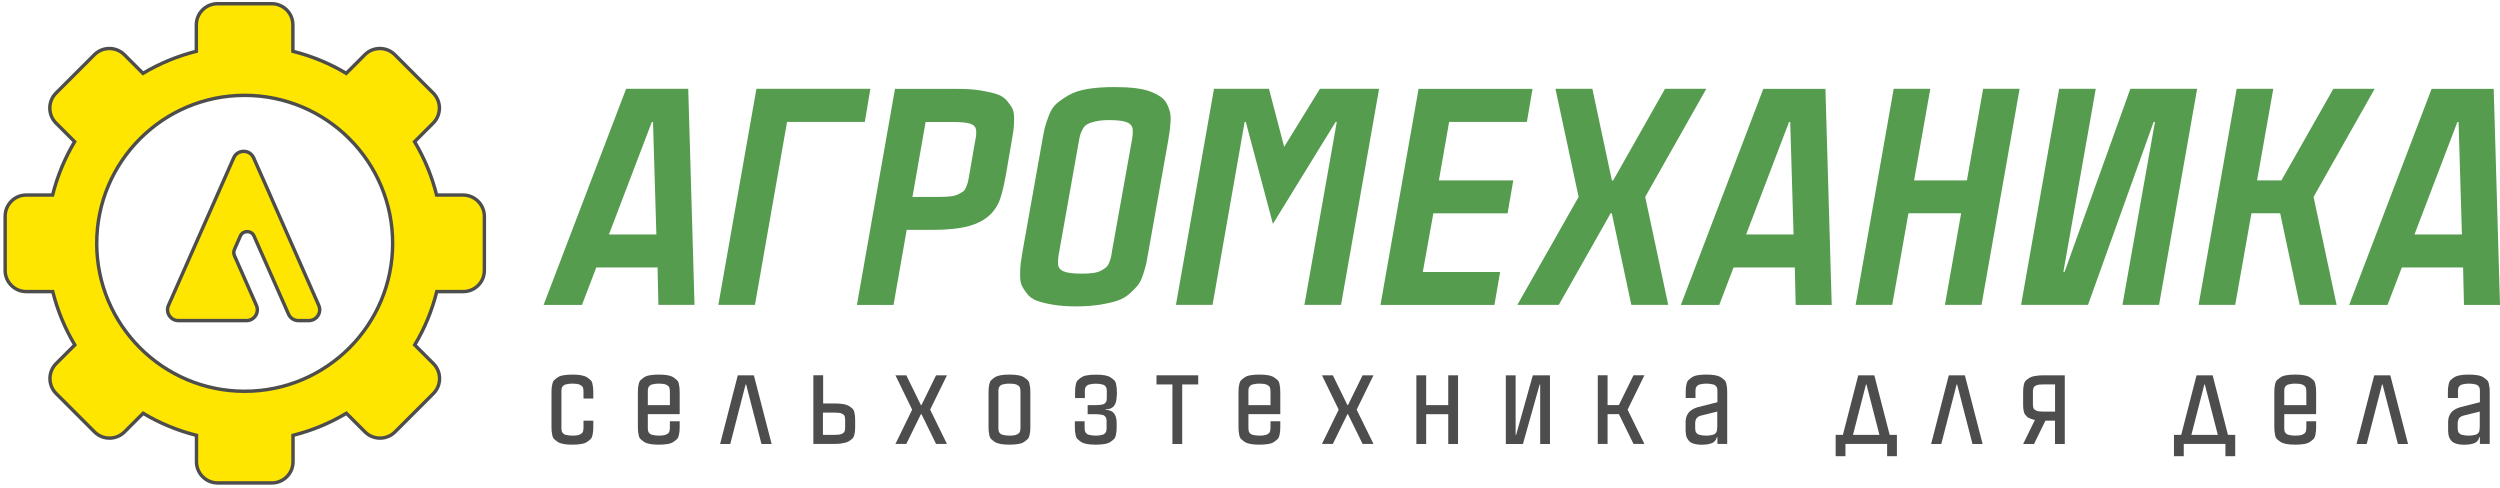 <svg width="364" height="71" viewBox="0 0 364 71" fill="none" xmlns="http://www.w3.org/2000/svg">
    <path d="M38.441 26.388L38.441 26.387L36.93 22.983C36.93 22.983 36.93 22.983 36.929 22.983C36.373 21.72 34.58 21.72 34.025 22.983L24.533 44.456C24.065 45.506 24.838 46.68 25.985 46.68H35.882C37.029 46.68 37.802 45.506 37.334 44.456L34.131 37.211C34.131 37.21 34.131 37.21 34.131 37.21C34.011 36.935 34.01 36.614 34.132 36.325C34.132 36.324 34.132 36.324 34.132 36.323L34.993 34.368L34.993 34.368C35.374 33.503 36.602 33.503 36.983 34.368L36.983 34.368L42.005 45.732C42.005 45.732 42.005 45.732 42.005 45.733C42.259 46.314 42.828 46.68 43.458 46.68H44.958C46.105 46.68 46.879 45.507 46.411 44.456C46.411 44.456 46.411 44.456 46.41 44.456L38.441 26.388ZM70.524 31.48L70.524 31.476C70.501 29.777 69.125 28.399 67.422 28.399H63.574C62.879 25.637 61.793 23.023 60.363 20.632L63.076 17.919C64.28 16.714 64.28 14.758 63.076 13.553L57.489 7.967C56.285 6.762 54.329 6.762 53.124 7.967L50.411 10.68C48.03 9.25 45.416 8.164 42.644 7.469V3.621C42.644 1.919 41.266 0.541 39.563 0.541H31.668C29.965 0.541 28.587 1.919 28.587 3.621V7.469C25.825 8.164 23.211 9.25 20.82 10.68L18.107 7.967C16.902 6.762 14.946 6.762 13.742 7.967L8.155 13.553C6.951 14.758 6.951 16.714 8.155 17.919L10.868 20.632C9.438 23.013 8.352 25.627 7.657 28.399H3.809C2.127 28.399 0.75 29.778 0.75 31.48V39.375C0.75 41.078 2.128 42.456 3.831 42.456H7.679C8.373 45.218 9.459 47.832 10.89 50.223L8.176 52.936C6.972 54.14 6.972 56.097 8.176 57.301L13.763 62.888C14.967 64.092 16.924 64.092 18.128 62.888L20.841 60.175C23.222 61.605 25.837 62.691 28.608 63.386V67.234C28.608 68.936 29.987 70.314 31.689 70.314H39.585C41.287 70.314 42.665 68.936 42.665 67.234V63.386C45.428 62.691 48.041 61.605 50.432 60.174L53.145 62.888C54.35 64.092 56.306 64.092 57.511 62.888L63.097 57.301C64.302 56.097 64.302 54.14 63.097 52.936L60.384 50.223C61.815 47.842 62.9 45.228 63.595 42.456H67.443C69.145 42.456 70.524 41.078 70.524 39.375L70.524 31.48ZM35.626 56.97C23.729 56.97 14.083 47.324 14.083 35.427C14.083 23.53 23.729 13.884 35.626 13.884C47.523 13.884 57.169 23.53 57.169 35.427C57.169 47.324 47.523 56.97 35.626 56.97Z" fill="#FFE600" stroke="#4D4D4D" stroke-width="0.5"/>
    <path d="M95.865 44.398L95.738 38.939H86.82L84.735 44.398H79.148L91.162 12.932H100.207L101.122 44.387H95.865V44.398ZM88.661 34.14H95.567L95.078 17.763H94.908L88.661 34.14Z" fill="#559C4F"/>
    <path d="M110.135 12.932H126.725L125.916 17.753H114.594L109.922 44.387H104.591L110.135 12.932Z" fill="#559C4F"/>
    <path d="M130.098 44.398H124.767L130.311 12.943H139.483C140.76 12.943 141.878 13.017 142.835 13.177C143.793 13.337 144.57 13.518 145.176 13.72C145.783 13.922 146.272 14.252 146.634 14.688C146.996 15.124 147.262 15.518 147.422 15.858C147.581 16.199 147.666 16.699 147.656 17.359C147.645 18.019 147.613 18.561 147.56 18.966C147.507 19.381 147.4 19.987 147.262 20.796L146.432 25.595C146.091 27.5 145.73 28.841 145.347 29.628C144.591 31.203 143.218 32.288 141.228 32.874C139.834 33.267 138.047 33.47 135.855 33.47H132.013L130.098 44.398ZM134.769 17.753L132.854 28.67H136.695C137.334 28.67 137.887 28.649 138.345 28.596C138.802 28.543 139.185 28.447 139.494 28.298C139.803 28.149 140.037 28.011 140.218 27.883C140.398 27.755 140.547 27.543 140.664 27.255C140.782 26.968 140.867 26.723 140.92 26.532C140.973 26.34 141.026 26.031 141.101 25.606L141.931 20.807C142.112 20.009 142.176 19.391 142.122 18.945C142.069 18.497 141.792 18.189 141.303 18.019C140.813 17.848 139.93 17.763 138.643 17.763H134.769V17.753Z" fill="#559C4F"/>
    <path d="M162.319 12.677C163.447 12.677 164.437 12.73 165.309 12.836C166.171 12.943 166.905 13.102 167.48 13.326C168.065 13.549 168.555 13.794 168.959 14.071C169.364 14.347 169.672 14.677 169.874 15.071C170.076 15.465 170.236 15.858 170.332 16.252C170.428 16.646 170.47 17.104 170.438 17.614C170.406 18.125 170.364 18.625 170.3 19.104C170.236 19.583 170.151 20.125 170.055 20.7C170.045 20.743 170.034 20.775 170.034 20.785L167.235 36.502C167.097 37.332 166.98 37.949 166.895 38.354C166.81 38.769 166.65 39.311 166.427 39.992C166.203 40.673 165.948 41.195 165.66 41.546C165.373 41.897 164.969 42.312 164.458 42.77C163.937 43.227 163.341 43.568 162.66 43.791C161.979 44.015 161.127 44.206 160.116 44.366C159.105 44.526 157.967 44.611 156.679 44.611C155.392 44.611 154.285 44.526 153.327 44.366C152.37 44.206 151.593 44.015 150.986 43.791C150.38 43.568 149.89 43.227 149.539 42.77C149.188 42.312 148.922 41.897 148.762 41.546C148.603 41.195 148.518 40.673 148.528 39.992C148.539 39.311 148.56 38.758 148.613 38.354C148.667 37.939 148.762 37.322 148.901 36.502L151.699 20.785C151.859 19.849 151.997 19.125 152.114 18.636C152.231 18.136 152.444 17.518 152.731 16.774C153.019 16.029 153.402 15.454 153.859 15.06C154.317 14.667 154.913 14.252 155.637 13.837C156.36 13.422 157.286 13.124 158.403 12.943C159.52 12.762 160.829 12.677 162.319 12.677ZM164.735 20.807C164.894 20.009 164.958 19.37 164.926 18.881C164.894 18.391 164.628 18.04 164.107 17.816C163.585 17.593 162.702 17.486 161.447 17.486C160.691 17.486 160.053 17.55 159.542 17.667C159.02 17.785 158.616 17.923 158.339 18.072C158.052 18.221 157.818 18.465 157.637 18.817C157.456 19.168 157.328 19.455 157.265 19.689C157.201 19.923 157.126 20.296 157.041 20.807L154.243 36.523C154.083 37.322 154.019 37.96 154.051 38.45C154.083 38.939 154.349 39.29 154.87 39.514C155.392 39.737 156.275 39.843 157.531 39.843C158.158 39.843 158.701 39.812 159.159 39.748C159.616 39.684 159.999 39.567 160.308 39.407C160.617 39.248 160.861 39.088 161.042 38.928C161.223 38.769 161.383 38.545 161.5 38.237C161.617 37.928 161.702 37.673 161.755 37.46C161.808 37.247 161.862 36.938 161.915 36.523L164.735 20.807Z" fill="#559C4F"/>
    <path d="M192.178 12.932H200.797L195.253 44.387H189.922L194.636 17.753H194.466L185.336 32.597L181.388 17.753H181.218L176.546 44.387H171.215L176.759 12.932H184.761L186.975 21.381L192.178 12.932Z" fill="#559C4F"/>
    <path d="M222.314 17.753H210.992L209.502 26.265H220.334L219.504 31.065H208.693L207.161 39.599H218.419L217.589 44.398H201L206.544 12.943H223.133L222.314 17.753Z" fill="#559C4F"/>
    <path d="M248.438 12.932L239.542 28.67L242.894 44.387H237.52L234.679 31.054H234.508L226.964 44.387H220.93L229.848 28.67L226.474 12.932H231.848L234.689 26.265H234.881L242.425 12.932H248.438Z" fill="#559C4F"/>
    <path d="M261.452 44.398L261.324 38.939H252.407L250.321 44.398H244.734L256.738 12.943H265.783L266.698 44.398H261.452ZM254.237 34.14H261.143L260.654 17.763H260.483L254.237 34.14Z" fill="#559C4F"/>
    <path d="M288.746 12.932H294.056L288.512 44.387H283.181L285.543 31.054H277.871L275.509 44.387H270.177L275.721 12.932H281.053L278.69 26.265H286.384L288.746 12.932Z" fill="#559C4F"/>
    <path d="M310.177 12.932H319.903L314.359 44.387H309.028L313.763 17.753H313.572L304.016 44.387H294.269L299.813 12.932H305.144L300.43 39.588H300.6L310.177 12.932Z" fill="#559C4F"/>
    <path d="M345.751 12.932L336.855 28.67L340.207 44.387H334.833L331.992 31.054H327.81L325.447 44.387H320.116L325.66 12.932H330.991L328.629 26.265H332.172L339.738 12.932H345.751Z" fill="#559C4F"/>
    <path d="M358.754 44.398L358.626 38.939H349.709L347.623 44.398H342.037L354.04 12.943H363.085L364 44.398H358.754ZM351.55 34.14H358.456L357.966 17.763H357.796L351.55 34.14Z" fill="#559C4F"/>
    <path d="M84.958 61.254H86.384V62.137C86.384 62.413 86.374 62.626 86.363 62.775C86.352 62.924 86.32 63.116 86.267 63.361C86.214 63.605 86.129 63.797 86.001 63.925C85.873 64.052 85.692 64.191 85.48 64.34C85.267 64.489 84.98 64.595 84.618 64.648C84.256 64.712 83.83 64.744 83.341 64.744C82.851 64.744 82.426 64.712 82.064 64.648C81.702 64.584 81.415 64.478 81.202 64.34C80.989 64.191 80.819 64.052 80.681 63.925C80.553 63.797 80.457 63.605 80.415 63.361C80.372 63.116 80.329 62.924 80.319 62.775C80.308 62.626 80.297 62.413 80.297 62.137V57.146C80.297 56.87 80.308 56.657 80.319 56.508C80.329 56.359 80.361 56.167 80.415 55.922C80.468 55.678 80.553 55.486 80.681 55.358C80.808 55.231 80.989 55.092 81.202 54.943C81.415 54.794 81.702 54.688 82.064 54.635C82.426 54.571 82.851 54.539 83.341 54.539C83.83 54.539 84.256 54.571 84.618 54.635C84.98 54.699 85.267 54.805 85.48 54.943C85.692 55.092 85.863 55.231 86.001 55.358C86.139 55.486 86.225 55.678 86.267 55.922C86.31 56.167 86.352 56.359 86.363 56.508C86.374 56.657 86.384 56.87 86.384 57.146V58.029H84.958V57.146C84.958 56.986 84.958 56.87 84.948 56.795C84.937 56.721 84.926 56.614 84.894 56.497C84.862 56.38 84.82 56.284 84.746 56.231C84.682 56.167 84.586 56.103 84.469 56.039C84.352 55.976 84.203 55.922 84.011 55.901C83.82 55.88 83.596 55.859 83.341 55.859C83.117 55.859 82.915 55.869 82.745 55.901C82.575 55.933 82.436 55.954 82.319 55.986C82.213 56.018 82.117 56.071 82.032 56.146C81.947 56.22 81.894 56.284 81.862 56.337C81.83 56.391 81.798 56.476 81.777 56.582C81.755 56.689 81.745 56.784 81.745 56.848C81.745 56.912 81.745 57.018 81.745 57.146V62.137C81.745 62.275 81.745 62.371 81.745 62.435C81.745 62.499 81.755 62.594 81.777 62.701C81.798 62.807 81.83 62.892 81.862 62.946C81.894 62.999 81.957 63.063 82.032 63.137C82.106 63.212 82.202 63.265 82.319 63.297C82.426 63.329 82.575 63.361 82.745 63.382C82.915 63.403 83.117 63.424 83.341 63.424C83.607 63.424 83.83 63.414 84.011 63.382C84.203 63.361 84.352 63.307 84.469 63.243C84.586 63.18 84.682 63.116 84.746 63.052C84.809 62.988 84.862 62.903 84.894 62.786C84.926 62.669 84.937 62.573 84.948 62.488C84.958 62.413 84.958 62.296 84.958 62.137V61.254Z" fill="#4D4D4D"/>
    <path d="M98.962 60.295H94.323V62.136C94.323 62.275 94.323 62.37 94.323 62.434C94.323 62.498 94.333 62.594 94.354 62.7C94.376 62.807 94.408 62.892 94.439 62.945C94.472 62.998 94.535 63.062 94.61 63.137C94.684 63.211 94.78 63.264 94.897 63.296C95.004 63.328 95.153 63.36 95.323 63.381C95.493 63.403 95.695 63.424 95.919 63.424C96.185 63.424 96.408 63.413 96.589 63.381C96.781 63.36 96.93 63.307 97.047 63.243C97.164 63.179 97.259 63.115 97.323 63.051C97.387 62.988 97.44 62.903 97.472 62.785C97.504 62.668 97.515 62.573 97.525 62.487C97.536 62.413 97.536 62.296 97.536 62.136V61.338H98.962V62.136C98.962 62.413 98.951 62.626 98.941 62.775C98.93 62.924 98.898 63.115 98.845 63.36C98.792 63.605 98.707 63.796 98.579 63.924C98.451 64.052 98.27 64.19 98.058 64.339C97.845 64.488 97.557 64.594 97.196 64.648C96.834 64.712 96.408 64.743 95.919 64.743C95.429 64.743 95.004 64.712 94.642 64.648C94.28 64.584 93.993 64.477 93.78 64.339C93.567 64.19 93.397 64.052 93.258 63.924C93.131 63.796 93.035 63.605 92.992 63.36C92.95 63.115 92.907 62.924 92.897 62.775C92.886 62.626 92.875 62.413 92.875 62.136V57.146C92.875 56.869 92.886 56.656 92.897 56.507C92.907 56.358 92.939 56.167 92.992 55.922C93.046 55.677 93.131 55.486 93.258 55.358C93.386 55.23 93.567 55.092 93.78 54.943C93.993 54.794 94.28 54.688 94.642 54.634C95.004 54.571 95.429 54.539 95.919 54.539C96.408 54.539 96.834 54.571 97.196 54.634C97.557 54.698 97.845 54.805 98.058 54.943C98.27 55.092 98.441 55.23 98.579 55.358C98.717 55.486 98.802 55.677 98.845 55.922C98.888 56.167 98.93 56.358 98.941 56.507C98.951 56.656 98.962 56.869 98.962 57.146V60.295ZM94.323 57.146V58.987H97.536V57.146C97.536 56.986 97.536 56.869 97.525 56.794C97.515 56.72 97.504 56.614 97.472 56.496C97.44 56.38 97.398 56.284 97.323 56.23C97.259 56.167 97.164 56.103 97.047 56.039C96.93 55.975 96.781 55.922 96.589 55.901C96.397 55.879 96.174 55.858 95.919 55.858C95.695 55.858 95.493 55.869 95.323 55.901C95.153 55.933 95.014 55.954 94.897 55.986C94.791 56.018 94.695 56.071 94.61 56.145C94.525 56.22 94.472 56.284 94.439 56.337C94.408 56.39 94.376 56.475 94.354 56.582C94.333 56.688 94.323 56.784 94.323 56.848C94.323 56.911 94.323 57.007 94.323 57.146Z" fill="#4D4D4D"/>
    <path d="M109.763 54.645L112.349 64.648H110.869L108.635 55.975H108.56L106.326 64.648H104.847L107.422 54.645H109.763Z" fill="#4D4D4D"/>
    <path d="M121.457 64.637H118.425V54.634H119.85V58.742H121.468C121.957 58.742 122.383 58.774 122.745 58.827C123.107 58.88 123.394 58.986 123.607 59.114C123.82 59.242 123.99 59.38 124.128 59.508C124.256 59.636 124.352 59.816 124.394 60.04C124.447 60.274 124.479 60.466 124.49 60.604C124.501 60.742 124.511 60.955 124.511 61.232V62.115C124.511 62.392 124.501 62.605 124.49 62.743C124.479 62.881 124.447 63.073 124.394 63.307C124.341 63.541 124.256 63.722 124.128 63.839C124 63.967 123.82 64.094 123.607 64.233C123.394 64.371 123.107 64.467 122.745 64.52C122.362 64.616 121.936 64.637 121.457 64.637ZM123.053 61.253C123.053 61.093 123.053 60.976 123.043 60.913C123.032 60.849 123.021 60.753 122.99 60.636C122.958 60.519 122.915 60.444 122.841 60.391C122.777 60.338 122.681 60.285 122.575 60.221C122.468 60.157 122.309 60.125 122.117 60.104C121.925 60.083 121.702 60.072 121.436 60.072H119.819V63.317H121.436C121.702 63.317 121.925 63.307 122.117 63.285C122.309 63.264 122.458 63.222 122.575 63.168C122.692 63.115 122.777 63.051 122.841 62.998C122.904 62.945 122.958 62.86 122.99 62.753C123.021 62.647 123.032 62.551 123.043 62.477C123.053 62.402 123.053 62.285 123.053 62.136V61.253Z" fill="#4D4D4D"/>
    <path d="M137.877 54.645L135.429 59.646L137.877 64.637H136.291L134.163 60.295H134.088L131.96 64.637H130.375L132.811 59.646L130.375 54.645H131.96L134.088 58.987H134.163L136.291 54.645H137.877Z" fill="#4D4D4D"/>
    <path d="M145.698 54.634C146.06 54.571 146.485 54.539 146.975 54.539C147.464 54.539 147.89 54.571 148.252 54.634C148.613 54.698 148.901 54.805 149.114 54.943C149.326 55.092 149.497 55.23 149.635 55.358C149.773 55.486 149.858 55.677 149.901 55.922C149.944 56.167 149.986 56.358 149.997 56.507C150.007 56.656 150.018 56.869 150.018 57.146V62.136C150.018 62.413 150.007 62.626 149.997 62.775C149.986 62.924 149.954 63.115 149.901 63.36C149.848 63.605 149.763 63.796 149.635 63.924C149.507 64.052 149.326 64.19 149.114 64.339C148.901 64.488 148.613 64.594 148.252 64.648C147.89 64.712 147.464 64.743 146.975 64.743C146.485 64.743 146.06 64.712 145.698 64.648C145.336 64.584 145.049 64.477 144.836 64.339C144.623 64.19 144.453 64.052 144.314 63.924C144.187 63.796 144.091 63.605 144.048 63.36C144.006 63.115 143.963 62.924 143.953 62.775C143.942 62.626 143.931 62.413 143.931 62.136V57.146C143.931 56.869 143.942 56.656 143.953 56.507C143.963 56.358 143.995 56.167 144.048 55.922C144.102 55.677 144.187 55.486 144.314 55.358C144.442 55.23 144.623 55.092 144.836 54.943C145.049 54.805 145.336 54.698 145.698 54.634ZM148.581 62.136V57.146C148.581 56.986 148.581 56.869 148.571 56.794C148.56 56.72 148.55 56.614 148.518 56.496C148.486 56.38 148.443 56.284 148.369 56.23C148.305 56.167 148.209 56.103 148.092 56.039C147.975 55.975 147.826 55.922 147.634 55.901C147.443 55.879 147.219 55.858 146.964 55.858C146.741 55.858 146.538 55.869 146.368 55.901C146.198 55.933 146.06 55.954 145.942 55.986C145.836 56.018 145.74 56.071 145.655 56.145C145.57 56.22 145.517 56.284 145.485 56.337C145.453 56.39 145.421 56.475 145.4 56.582C145.378 56.688 145.368 56.784 145.368 56.848C145.368 56.911 145.368 57.018 145.368 57.146V62.136C145.368 62.275 145.368 62.37 145.368 62.434C145.368 62.498 145.378 62.594 145.4 62.7C145.421 62.807 145.453 62.892 145.485 62.945C145.517 62.998 145.581 63.062 145.655 63.137C145.73 63.211 145.825 63.264 145.942 63.296C146.049 63.328 146.198 63.36 146.368 63.381C146.538 63.403 146.741 63.424 146.964 63.424C147.23 63.424 147.454 63.413 147.634 63.381C147.826 63.36 147.975 63.307 148.092 63.243C148.209 63.179 148.305 63.115 148.369 63.051C148.432 62.988 148.486 62.903 148.518 62.785C148.55 62.668 148.56 62.573 148.571 62.487C148.581 62.413 148.581 62.296 148.581 62.136Z" fill="#4D4D4D"/>
    <path d="M162.585 57.678C162.585 58.965 162.053 59.604 160.978 59.604V59.678C162.042 59.678 162.585 60.317 162.585 61.604V62.136C162.585 62.413 162.575 62.626 162.564 62.775C162.553 62.924 162.521 63.115 162.468 63.36C162.415 63.605 162.33 63.796 162.202 63.924C162.074 64.052 161.894 64.19 161.681 64.339C161.468 64.488 161.181 64.594 160.819 64.648C160.457 64.712 160.031 64.743 159.542 64.743C159.052 64.743 158.627 64.712 158.265 64.648C157.903 64.584 157.616 64.478 157.403 64.339C157.19 64.19 157.02 64.052 156.882 63.924C156.754 63.796 156.658 63.605 156.616 63.36C156.573 63.115 156.541 62.924 156.52 62.775C156.509 62.626 156.498 62.413 156.498 62.136V61.338H157.924V62.136C157.924 62.275 157.924 62.37 157.924 62.434C157.924 62.498 157.935 62.594 157.956 62.7C157.978 62.807 158.01 62.892 158.041 62.945C158.084 62.998 158.137 63.062 158.212 63.137C158.286 63.211 158.382 63.264 158.499 63.296C158.605 63.328 158.754 63.36 158.925 63.381C159.095 63.403 159.297 63.424 159.521 63.424C159.744 63.424 159.946 63.413 160.116 63.381C160.287 63.36 160.425 63.328 160.542 63.296C160.648 63.264 160.744 63.211 160.829 63.137C160.915 63.062 160.968 62.998 161 62.945C161.032 62.892 161.064 62.807 161.085 62.7C161.106 62.594 161.117 62.498 161.117 62.434C161.117 62.37 161.117 62.264 161.117 62.136V61.604C161.117 61.455 161.117 61.338 161.117 61.275C161.117 61.211 161.106 61.115 161.085 60.998C161.064 60.881 161.032 60.806 161 60.753C160.957 60.7 160.904 60.636 160.829 60.562C160.755 60.487 160.659 60.434 160.542 60.413C160.425 60.391 160.287 60.359 160.116 60.338C159.946 60.317 159.755 60.306 159.521 60.306H158.361V58.987H159.552C159.776 58.987 159.978 58.976 160.148 58.955C160.319 58.934 160.457 58.901 160.574 58.88C160.691 58.859 160.787 58.795 160.861 58.731C160.936 58.667 160.989 58.593 161.032 58.54C161.074 58.486 161.095 58.401 161.117 58.295C161.138 58.189 161.149 58.093 161.149 58.018C161.149 57.944 161.149 57.837 161.149 57.688V57.156C161.149 57.018 161.149 56.922 161.149 56.858C161.149 56.795 161.138 56.699 161.117 56.592C161.095 56.486 161.064 56.401 161.032 56.348C161 56.294 160.936 56.231 160.861 56.156C160.787 56.082 160.691 56.028 160.574 55.996C160.468 55.965 160.319 55.933 160.148 55.911C159.978 55.89 159.776 55.869 159.552 55.869C159.329 55.869 159.127 55.88 158.957 55.911C158.786 55.943 158.648 55.965 158.531 55.996C158.425 56.028 158.329 56.082 158.244 56.156C158.158 56.231 158.105 56.294 158.073 56.348C158.031 56.401 158.01 56.486 157.988 56.592C157.967 56.699 157.956 56.795 157.956 56.858C157.956 56.922 157.956 57.029 157.956 57.156V57.955H156.53V57.156C156.53 56.88 156.541 56.667 156.552 56.518C156.562 56.369 156.594 56.177 156.647 55.933C156.701 55.688 156.786 55.496 156.913 55.369C157.041 55.241 157.222 55.103 157.435 54.954C157.648 54.805 157.935 54.698 158.297 54.645C158.659 54.581 159.084 54.549 159.574 54.549C160.063 54.549 160.489 54.581 160.851 54.645C161.212 54.709 161.5 54.815 161.713 54.954C161.925 55.103 162.096 55.241 162.234 55.369C162.362 55.496 162.457 55.688 162.5 55.933C162.543 56.177 162.585 56.369 162.596 56.518C162.606 56.667 162.617 56.88 162.617 57.156V57.678H162.585Z" fill="#4D4D4D"/>
    <path d="M174.461 54.645V55.975H172.13V64.648H170.704V55.975H168.385V54.645H174.461Z" fill="#4D4D4D"/>
    <path d="M186.411 60.295H181.771V62.136C181.771 62.275 181.771 62.37 181.771 62.434C181.771 62.498 181.782 62.594 181.803 62.7C181.824 62.807 181.856 62.892 181.888 62.945C181.92 62.998 181.984 63.062 182.058 63.137C182.133 63.211 182.229 63.264 182.346 63.296C182.452 63.328 182.601 63.36 182.771 63.381C182.942 63.403 183.144 63.424 183.367 63.424C183.633 63.424 183.857 63.413 184.038 63.381C184.229 63.36 184.378 63.307 184.495 63.243C184.612 63.179 184.708 63.115 184.772 63.051C184.836 62.988 184.889 62.903 184.921 62.785C184.953 62.668 184.963 62.573 184.974 62.487C184.985 62.413 184.985 62.296 184.985 62.136V61.338H186.411V62.136C186.411 62.413 186.4 62.626 186.389 62.775C186.379 62.924 186.347 63.115 186.294 63.36C186.24 63.605 186.155 63.796 186.028 63.924C185.9 64.052 185.719 64.19 185.506 64.339C185.293 64.488 185.006 64.594 184.644 64.648C184.282 64.712 183.857 64.743 183.367 64.743C182.878 64.743 182.452 64.712 182.09 64.648C181.729 64.584 181.441 64.477 181.228 64.339C181.016 64.19 180.845 64.052 180.707 63.924C180.579 63.796 180.484 63.605 180.441 63.36C180.398 63.115 180.356 62.924 180.345 62.775C180.335 62.626 180.324 62.413 180.324 62.136V57.146C180.324 56.869 180.335 56.656 180.345 56.507C180.356 56.358 180.388 56.167 180.441 55.922C180.494 55.677 180.579 55.486 180.707 55.358C180.835 55.23 181.016 55.092 181.228 54.943C181.441 54.794 181.729 54.688 182.09 54.634C182.452 54.571 182.878 54.539 183.367 54.539C183.857 54.539 184.282 54.571 184.644 54.634C185.006 54.698 185.293 54.805 185.506 54.943C185.719 55.092 185.889 55.23 186.028 55.358C186.166 55.486 186.251 55.677 186.294 55.922C186.336 56.167 186.379 56.358 186.389 56.507C186.4 56.656 186.411 56.869 186.411 57.146V60.295ZM181.771 57.146V58.987H184.985V57.146C184.985 56.986 184.985 56.869 184.974 56.794C184.963 56.72 184.953 56.614 184.921 56.496C184.889 56.38 184.846 56.284 184.772 56.23C184.708 56.167 184.612 56.103 184.495 56.039C184.378 55.975 184.229 55.922 184.038 55.901C183.846 55.879 183.623 55.858 183.367 55.858C183.144 55.858 182.942 55.869 182.771 55.901C182.601 55.933 182.463 55.954 182.346 55.986C182.239 56.018 182.144 56.071 182.058 56.145C181.973 56.22 181.92 56.284 181.888 56.337C181.856 56.39 181.824 56.475 181.803 56.582C181.782 56.688 181.771 56.784 181.771 56.848C181.771 56.911 181.771 57.007 181.771 57.146Z" fill="#4D4D4D"/>
    <path d="M199.978 54.645L197.531 59.646L199.978 64.637H198.393L196.264 60.295H196.19L194.062 64.637H192.476L194.913 59.646L192.476 54.645H194.062L196.19 58.987H196.264L198.393 54.645H199.978Z" fill="#4D4D4D"/>
    <path d="M210.864 54.645H212.29V64.648H210.864V60.306H207.65V64.648H206.224V54.645H207.65V58.987H210.864V54.645Z" fill="#4D4D4D"/>
    <path d="M223.176 54.645H225.676V64.648H224.25V55.975H224.176L221.739 64.648H219.249V54.645H220.675V63.318H220.749L223.176 54.645Z" fill="#4D4D4D"/>
    <path d="M239.425 54.645L236.977 59.646L239.425 64.637H237.839L235.711 60.295H234.062V64.637H232.636V54.634H234.062V58.976H235.711L237.839 54.634H239.425V54.645Z" fill="#4D4D4D"/>
    <path d="M247.161 54.634C247.522 54.571 247.948 54.539 248.438 54.539C248.927 54.539 249.353 54.571 249.715 54.634C250.076 54.698 250.364 54.805 250.576 54.943C250.789 55.092 250.96 55.23 251.098 55.358C251.226 55.486 251.321 55.677 251.364 55.922C251.406 56.167 251.449 56.358 251.46 56.507C251.47 56.656 251.481 56.869 251.481 57.146V64.637H250.055V63.647H249.981C249.938 63.775 249.906 63.882 249.864 63.956C249.832 64.03 249.757 64.126 249.661 64.243C249.555 64.35 249.438 64.445 249.289 64.509C249.14 64.573 248.938 64.626 248.672 64.68C248.406 64.722 248.097 64.754 247.735 64.754C247.416 64.754 247.129 64.722 246.884 64.669C246.639 64.616 246.426 64.541 246.267 64.467C246.107 64.392 245.969 64.275 245.852 64.116C245.735 63.956 245.65 63.828 245.596 63.711C245.543 63.594 245.501 63.424 245.469 63.211C245.437 62.998 245.426 62.828 245.426 62.7C245.426 62.573 245.426 62.392 245.426 62.158V61.626C245.426 61.519 245.426 61.423 245.426 61.349C245.426 61.274 245.447 61.168 245.469 61.008C245.49 60.859 245.522 60.721 245.565 60.615C245.607 60.508 245.671 60.37 245.767 60.221C245.862 60.072 245.969 59.944 246.097 59.838C246.224 59.731 246.395 59.625 246.597 59.519C246.799 59.412 247.033 59.327 247.288 59.263L250.055 58.561V57.146C250.055 57.007 250.055 56.911 250.055 56.848C250.055 56.784 250.044 56.688 250.023 56.582C250.002 56.475 249.97 56.39 249.938 56.337C249.906 56.284 249.842 56.22 249.768 56.145C249.693 56.071 249.597 56.018 249.48 55.986C249.374 55.954 249.225 55.922 249.055 55.901C248.885 55.879 248.682 55.858 248.459 55.858C248.235 55.858 248.033 55.869 247.863 55.901C247.693 55.933 247.554 55.954 247.437 55.986C247.331 56.018 247.235 56.071 247.15 56.145C247.065 56.22 247.012 56.284 246.98 56.337C246.937 56.39 246.916 56.475 246.895 56.582C246.873 56.688 246.863 56.784 246.863 56.848C246.863 56.911 246.863 57.018 246.863 57.146V57.944H245.437V57.146C245.437 56.869 245.447 56.656 245.458 56.507C245.469 56.358 245.501 56.167 245.554 55.922C245.607 55.677 245.692 55.486 245.82 55.358C245.948 55.23 246.128 55.092 246.341 54.943C246.512 54.805 246.799 54.698 247.161 54.634ZM250.034 62.136V59.923L247.714 60.498C247.501 60.551 247.331 60.625 247.203 60.721C247.076 60.817 246.98 60.923 246.937 61.051C246.884 61.168 246.852 61.274 246.841 61.338C246.831 61.413 246.82 61.498 246.82 61.604V62.136C246.82 62.275 246.82 62.37 246.82 62.434C246.82 62.498 246.831 62.594 246.852 62.7C246.873 62.807 246.905 62.892 246.937 62.945C246.98 62.998 247.033 63.062 247.107 63.137C247.182 63.211 247.278 63.264 247.395 63.296C247.501 63.328 247.65 63.36 247.82 63.381C247.991 63.403 248.193 63.424 248.416 63.424C248.64 63.424 248.842 63.413 249.012 63.381C249.182 63.36 249.321 63.328 249.438 63.296C249.544 63.264 249.64 63.211 249.725 63.137C249.81 63.062 249.864 62.998 249.895 62.945C249.927 62.892 249.959 62.807 249.981 62.7C250.002 62.594 250.012 62.498 250.012 62.434C250.012 62.37 250.034 62.275 250.034 62.136Z" fill="#4D4D4D"/>
    <path d="M275.136 63.318H276.19V66.425H274.764V64.637H268.698V66.425H267.272V63.318H268.326L270.56 54.645H272.901L275.136 63.318ZM271.688 55.965L269.794 63.318H273.646L271.752 55.965H271.688Z" fill="#4D4D4D"/>
    <path d="M286.086 54.645L288.672 64.648H287.193L284.958 55.975H284.883L282.649 64.648H281.17L283.745 54.645H286.086Z" fill="#4D4D4D"/>
    <path d="M297.6 54.645H300.632V64.648H299.206V61.253H297.812L296.152 64.648H294.567L296.28 61.147C296.099 61.115 295.929 61.062 295.769 61.008C295.61 60.955 295.482 60.891 295.365 60.838C295.248 60.774 295.152 60.7 295.067 60.604C294.982 60.508 294.907 60.423 294.854 60.359C294.801 60.285 294.748 60.189 294.716 60.072C294.673 59.944 294.652 59.849 294.631 59.774C294.609 59.7 294.599 59.583 294.588 59.434C294.577 59.285 294.567 59.178 294.567 59.093C294.567 59.019 294.567 58.901 294.567 58.752V57.146C294.567 56.869 294.577 56.656 294.588 56.518C294.599 56.38 294.631 56.188 294.684 55.954C294.737 55.72 294.822 55.539 294.95 55.422C295.078 55.294 295.259 55.166 295.471 55.028C295.684 54.89 295.971 54.794 296.333 54.741C296.684 54.666 297.11 54.645 297.6 54.645ZM299.217 59.923V55.965H297.6C297.334 55.965 297.11 55.975 296.929 55.996C296.738 56.018 296.589 56.06 296.472 56.114C296.355 56.167 296.269 56.23 296.206 56.284C296.142 56.337 296.089 56.422 296.057 56.529C296.025 56.635 296.014 56.731 296.003 56.805C295.993 56.88 295.993 56.997 295.993 57.146V58.752C295.993 58.912 295.993 59.029 296.003 59.093C296.014 59.167 296.025 59.263 296.057 59.37C296.089 59.476 296.131 59.561 296.206 59.614C296.269 59.668 296.365 59.721 296.472 59.785C296.589 59.838 296.738 59.88 296.929 59.902C297.121 59.923 297.344 59.934 297.6 59.934H299.217V59.923Z" fill="#4D4D4D"/>
    <path d="M324.394 63.318H325.447V66.425H324.021V64.637H317.956V66.425H316.53V63.318H317.583L319.818 54.645H322.159L324.394 63.318ZM320.957 55.965L319.063 63.318H322.915L321.021 55.965H320.957Z" fill="#4D4D4D"/>
    <path d="M337.227 60.295H332.587V62.136C332.587 62.275 332.587 62.37 332.587 62.434C332.587 62.498 332.598 62.594 332.619 62.7C332.641 62.807 332.673 62.892 332.705 62.945C332.736 62.998 332.8 63.062 332.875 63.137C332.949 63.211 333.045 63.264 333.162 63.296C333.268 63.328 333.417 63.36 333.588 63.381C333.758 63.403 333.96 63.424 334.184 63.424C334.45 63.424 334.673 63.413 334.854 63.381C335.046 63.36 335.195 63.307 335.312 63.243C335.429 63.179 335.524 63.115 335.588 63.051C335.652 62.988 335.705 62.903 335.737 62.785C335.769 62.668 335.78 62.573 335.79 62.487C335.801 62.413 335.801 62.296 335.801 62.136V61.338H337.227V62.136C337.227 62.413 337.216 62.626 337.206 62.775C337.195 62.924 337.163 63.115 337.11 63.36C337.057 63.605 336.972 63.796 336.844 63.924C336.716 64.052 336.535 64.19 336.322 64.339C336.11 64.488 335.822 64.594 335.461 64.648C335.099 64.712 334.673 64.743 334.184 64.743C333.694 64.743 333.268 64.712 332.907 64.648C332.545 64.584 332.258 64.477 332.045 64.339C331.832 64.19 331.662 64.052 331.523 63.924C331.396 63.796 331.3 63.605 331.257 63.36C331.215 63.115 331.172 62.924 331.162 62.775C331.151 62.626 331.14 62.413 331.14 62.136V57.146C331.14 56.869 331.151 56.656 331.162 56.507C331.172 56.358 331.204 56.167 331.257 55.922C331.311 55.677 331.396 55.486 331.523 55.358C331.651 55.23 331.832 55.092 332.045 54.943C332.258 54.794 332.545 54.688 332.907 54.634C333.268 54.571 333.694 54.539 334.184 54.539C334.673 54.539 335.099 54.571 335.461 54.634C335.822 54.698 336.11 54.805 336.322 54.943C336.535 55.092 336.706 55.23 336.844 55.358C336.982 55.486 337.067 55.677 337.11 55.922C337.152 56.167 337.195 56.358 337.206 56.507C337.216 56.656 337.227 56.869 337.227 57.146V60.295ZM332.587 57.146V58.987H335.801V57.146C335.801 56.986 335.801 56.869 335.79 56.794C335.78 56.72 335.769 56.614 335.737 56.496C335.705 56.38 335.663 56.284 335.588 56.23C335.524 56.167 335.429 56.103 335.312 56.039C335.195 55.975 335.046 55.922 334.854 55.901C334.662 55.879 334.439 55.858 334.184 55.858C333.96 55.858 333.758 55.869 333.588 55.901C333.417 55.933 333.279 55.954 333.162 55.986C333.056 56.018 332.96 56.071 332.875 56.145C332.79 56.22 332.736 56.284 332.705 56.337C332.673 56.39 332.641 56.475 332.619 56.582C332.598 56.688 332.587 56.784 332.587 56.848C332.587 56.911 332.587 57.007 332.587 57.146Z" fill="#4D4D4D"/>
    <path d="M348.028 54.645L350.613 64.648H349.134L346.9 55.975H346.825L344.591 64.648H343.112L345.687 54.645H348.028Z" fill="#4D4D4D"/>
    <path d="M358.179 54.634C358.541 54.571 358.967 54.539 359.456 54.539C359.946 54.539 360.371 54.571 360.733 54.634C361.095 54.698 361.382 54.805 361.595 54.943C361.808 55.092 361.978 55.23 362.117 55.358C362.255 55.486 362.34 55.677 362.383 55.922C362.425 56.167 362.457 56.358 362.478 56.507C362.5 56.656 362.5 56.869 362.5 57.146V64.637H361.074V63.647H360.999C360.957 63.775 360.925 63.882 360.882 63.956C360.85 64.03 360.776 64.126 360.68 64.243C360.574 64.35 360.457 64.445 360.308 64.509C360.159 64.573 359.956 64.626 359.69 64.68C359.424 64.722 359.116 64.754 358.754 64.754C358.435 64.754 358.147 64.722 357.903 64.669C357.658 64.616 357.445 64.541 357.286 64.467C357.126 64.392 356.988 64.275 356.87 64.116C356.753 63.956 356.668 63.828 356.615 63.711C356.562 63.594 356.519 63.424 356.487 63.211C356.456 62.998 356.445 62.828 356.445 62.7C356.445 62.573 356.445 62.392 356.445 62.158V61.626C356.445 61.519 356.445 61.423 356.445 61.349C356.445 61.274 356.466 61.168 356.487 61.008C356.509 60.859 356.541 60.721 356.583 60.615C356.626 60.508 356.69 60.37 356.785 60.221C356.881 60.072 356.988 59.944 357.115 59.838C357.243 59.731 357.413 59.625 357.615 59.519C357.818 59.412 358.052 59.327 358.307 59.263L361.074 58.561V57.146C361.074 57.007 361.074 56.911 361.074 56.848C361.074 56.784 361.063 56.688 361.042 56.582C361.021 56.475 360.989 56.39 360.957 56.337C360.914 56.284 360.861 56.22 360.786 56.145C360.712 56.071 360.616 56.018 360.499 55.986C360.393 55.954 360.244 55.922 360.073 55.901C359.903 55.879 359.701 55.858 359.478 55.858C359.254 55.858 359.052 55.869 358.882 55.901C358.711 55.933 358.573 55.954 358.456 55.986C358.35 56.018 358.254 56.071 358.169 56.145C358.084 56.22 358.03 56.284 357.998 56.337C357.956 56.39 357.935 56.475 357.913 56.582C357.892 56.688 357.881 56.784 357.881 56.848C357.881 56.911 357.881 57.018 357.881 57.146V57.944H356.413V57.146C356.413 56.869 356.424 56.656 356.434 56.507C356.445 56.358 356.477 56.167 356.53 55.922C356.583 55.677 356.668 55.486 356.796 55.358C356.924 55.23 357.105 55.092 357.317 54.943C357.53 54.805 357.818 54.698 358.179 54.634ZM361.052 62.136V59.923L358.733 60.498C358.52 60.551 358.35 60.625 358.222 60.721C358.094 60.817 357.998 60.923 357.956 61.051C357.903 61.168 357.871 61.274 357.86 61.338C357.849 61.413 357.839 61.498 357.839 61.604V62.136C357.839 62.275 357.839 62.37 357.839 62.434C357.839 62.498 357.849 62.594 357.871 62.7C357.892 62.807 357.924 62.892 357.956 62.945C357.998 62.998 358.052 63.062 358.126 63.137C358.201 63.211 358.296 63.264 358.413 63.296C358.52 63.328 358.669 63.36 358.839 63.381C359.009 63.403 359.212 63.424 359.435 63.424C359.658 63.424 359.861 63.413 360.031 63.381C360.201 63.36 360.339 63.328 360.457 63.296C360.563 63.264 360.659 63.211 360.744 63.137C360.829 63.062 360.882 62.998 360.914 62.945C360.957 62.892 360.978 62.807 360.999 62.7C361.021 62.594 361.031 62.498 361.031 62.434C361.031 62.37 361.052 62.275 361.052 62.136Z" fill="#4D4D4D"/>
</svg>
